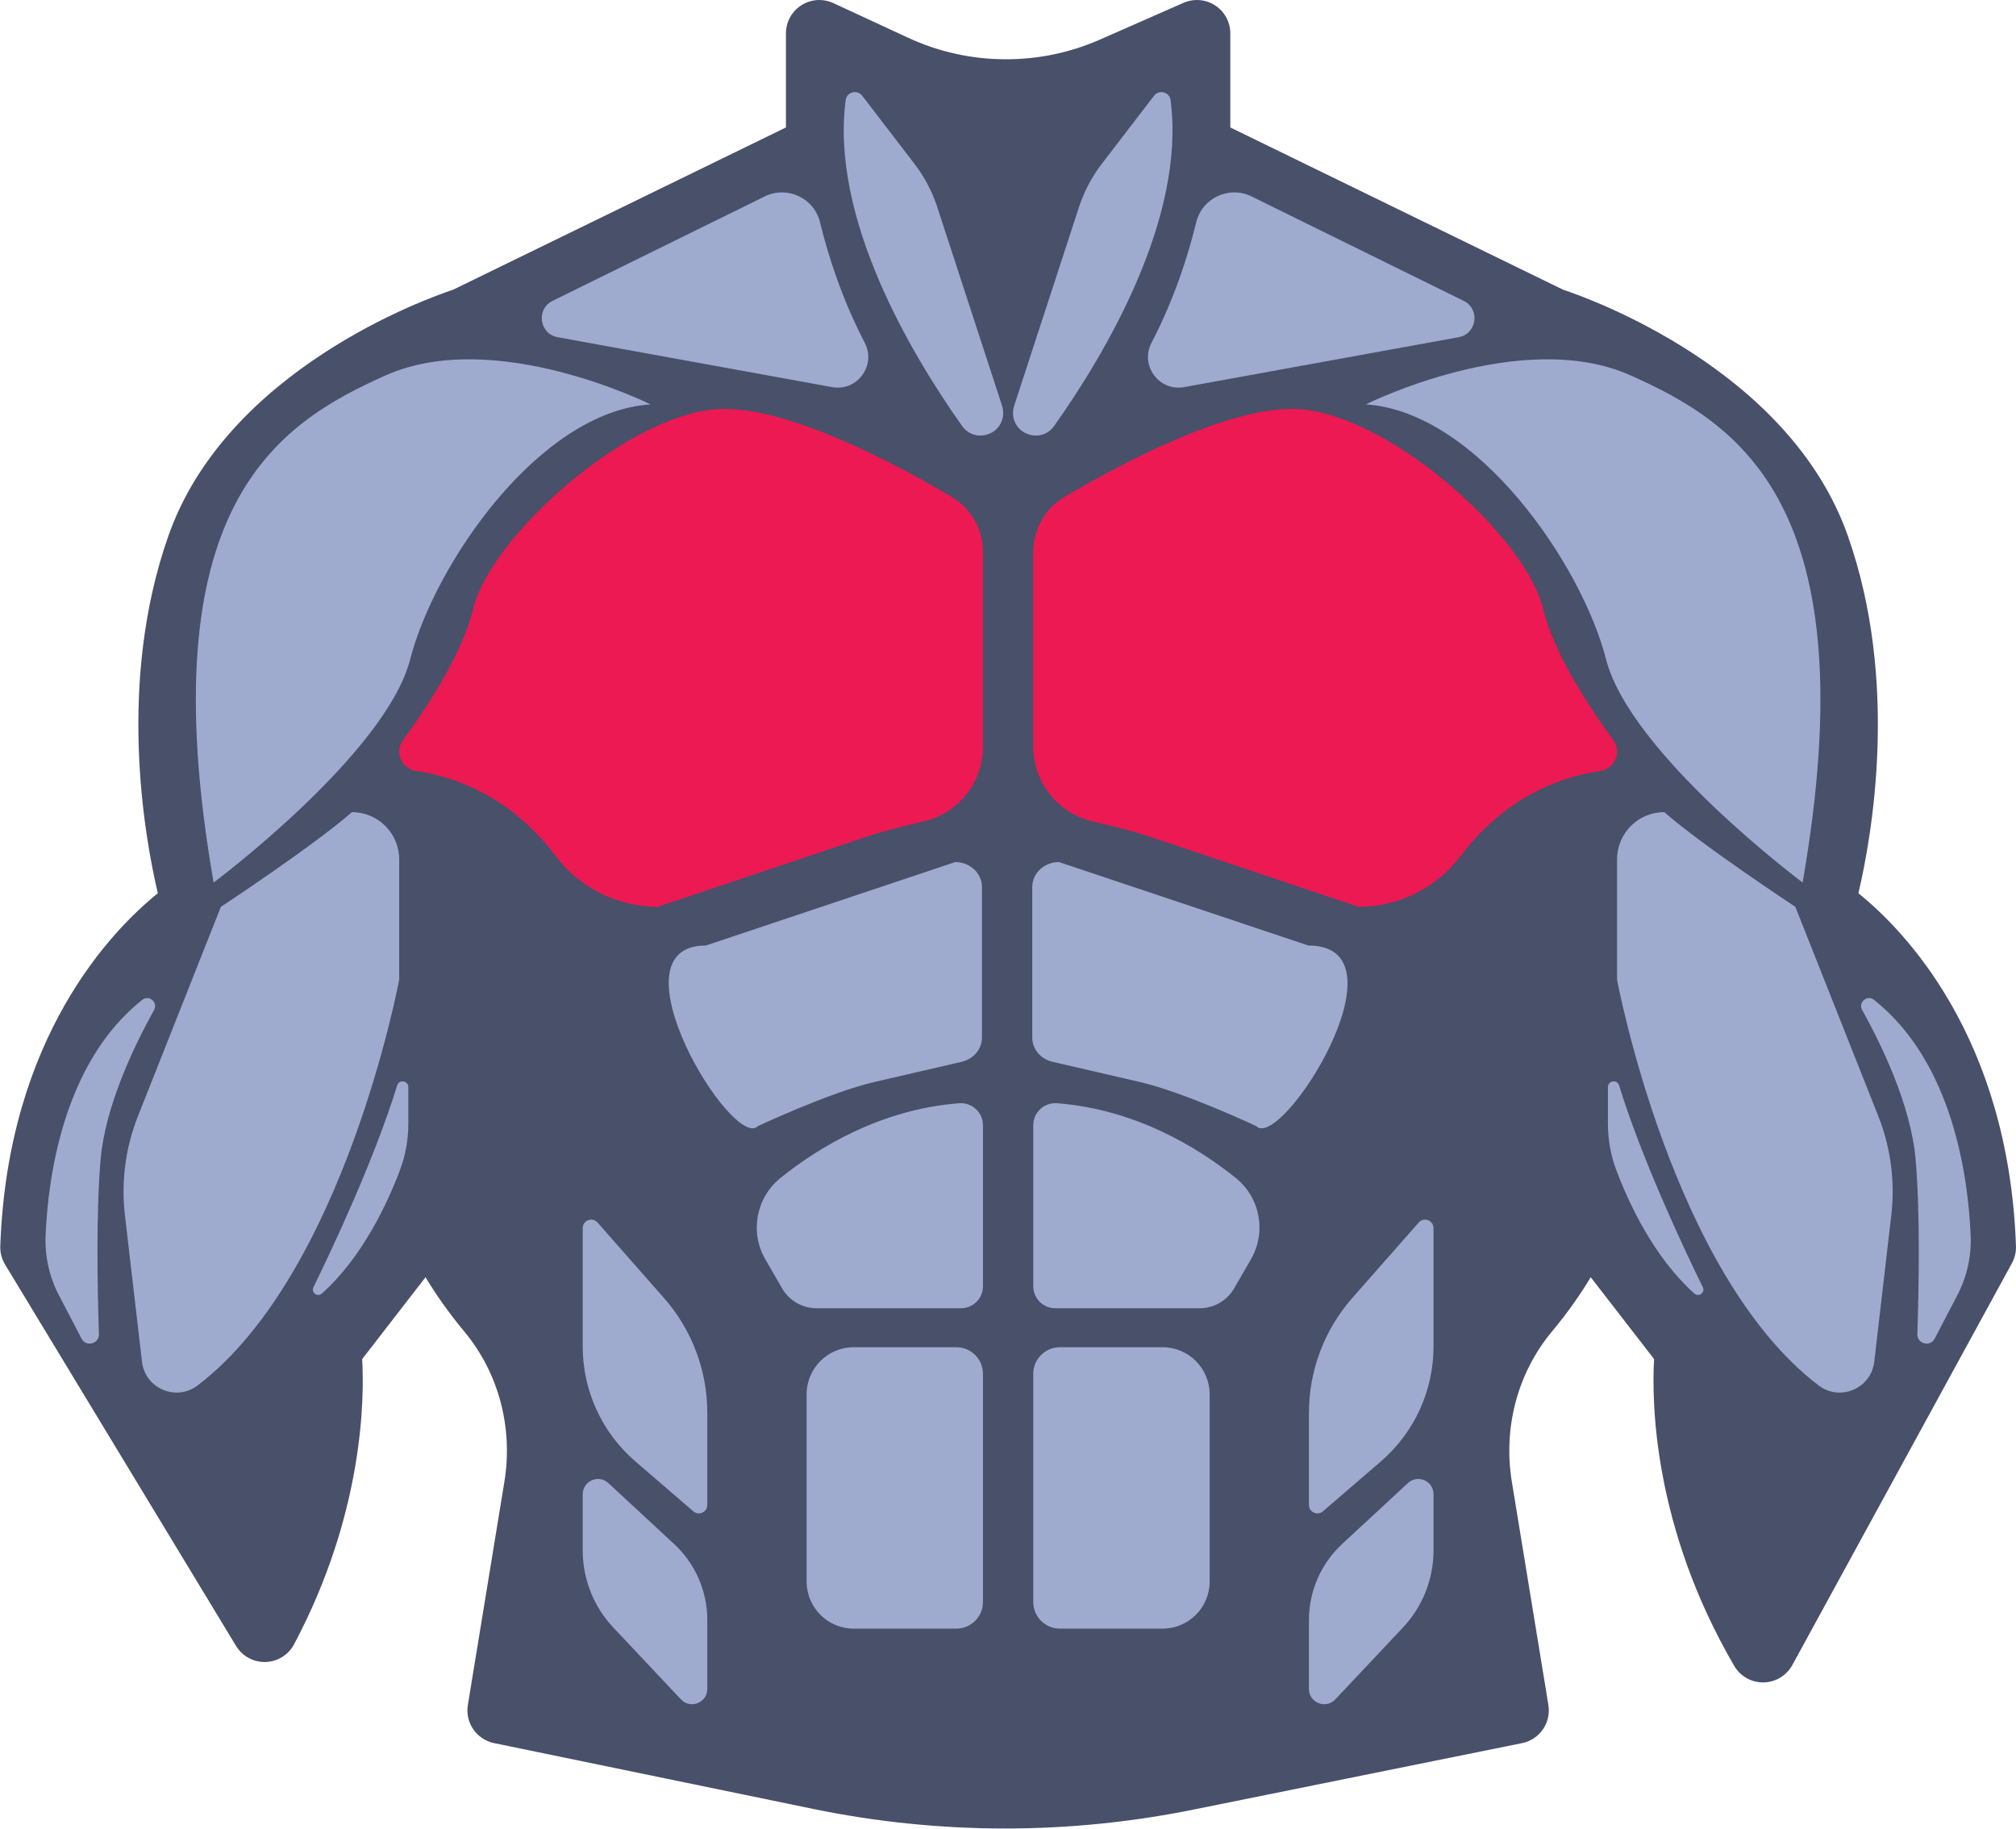 <?xml version="1.0" encoding="UTF-8" standalone="no"?>
<!DOCTYPE svg PUBLIC "-//W3C//DTD SVG 1.1//EN" "http://www.w3.org/Graphics/SVG/1.1/DTD/svg11.dtd">
<svg width="100%" height="100%" viewBox="0 0 2014 1827" version="1.1" xmlns="http://www.w3.org/2000/svg" xmlns:xlink="http://www.w3.org/1999/xlink" xml:space="preserve" xmlns:serif="http://www.serif.com/" style="fill-rule:evenodd;clip-rule:evenodd;stroke-linejoin:round;stroke-miterlimit:2;">
    <g transform="matrix(4.167,0,0,4.167,-3196.73,-40.538)">
        <path d="M1054.11,9.729C1053.02,9.729 1051.92,9.953 1050.89,10.407L1030.91,19.196C1023.76,22.343 1016.17,23.938 1008.35,23.938C1000.16,23.938 992.231,22.191 984.795,18.745L966.942,10.471C965.871,9.975 964.723,9.729 963.579,9.729C962.075,9.729 960.578,10.153 959.272,10.987C956.971,12.457 955.578,14.999 955.578,17.729L955.578,40.283L875.795,79.177C869.528,81.255 821.601,98.318 807.549,138.126C795.185,173.149 801.747,210.082 804.993,223.868C794.077,232.676 769.013,258.252 767.22,308.446C767.165,310.003 767.565,311.543 768.372,312.876L823.744,404.308C825.196,406.706 827.794,408.164 830.586,408.164C830.661,408.164 830.736,408.163 830.812,408.161C833.689,408.08 836.301,406.46 837.652,403.918C854.31,372.562 854.526,345.049 853.982,335.545L869.173,315.917C871.462,319.728 874.5,324.176 878.455,328.926C886.698,338.823 890.204,351.962 888.075,364.972L879.32,418.477C878.627,422.71 881.397,426.737 885.599,427.604L962.116,443.384C977.21,446.497 992.678,448.076 1008.09,448.076C1023.21,448.076 1038.4,446.556 1053.22,443.557L1132.06,427.61C1136.28,426.757 1139.06,422.722 1138.37,418.477L1129.61,364.972C1127.48,351.962 1130.99,338.823 1139.23,328.926C1143.19,324.176 1146.23,319.728 1148.52,315.917L1163.71,335.544C1163.13,345.57 1163.4,375.624 1182.92,409.089C1184.35,411.548 1186.98,413.058 1189.83,413.058C1189.86,413.058 1189.9,413.058 1189.94,413.057C1192.82,413.017 1195.46,411.426 1196.85,408.894L1249.49,312.569C1250.18,311.307 1250.52,309.883 1250.47,308.446C1248.68,258.252 1223.61,232.676 1212.69,223.868C1215.94,210.082 1222.5,173.149 1210.14,138.126C1196.09,98.318 1148.16,81.255 1141.89,79.177L1062.11,40.283L1062.11,17.729C1062.11,15.027 1060.75,12.507 1058.48,11.03C1057.16,10.168 1055.64,9.729 1054.11,9.729Z" style="fill:rgb(72,80,106);fill-rule:nonzero;"/>
    </g>
    <g transform="matrix(4.167,0,0,4.167,-3196.73,-40.538)">
        <path d="M973.861,32.68L986.387,49.001C988.787,52.128 990.638,55.641 991.861,59.389L1007.4,107.017C1007.57,107.561 1007.66,108.13 1007.66,108.702C1007.66,114.004 1000.85,116.164 997.794,111.834C985.412,94.317 966.215,61.927 969.9,33.717C970.155,31.768 972.665,31.121 973.861,32.68Z" style="fill:rgb(159,171,206);fill-rule:nonzero;"/>
    </g>
    <g transform="matrix(4.167,0,0,4.167,-3196.73,-40.538)">
        <path d="M899.627,81.854L950.482,56.823C955.872,54.17 962.324,57.185 963.749,63.021C965.623,70.69 968.909,81.25 974.461,91.877C977.298,97.309 972.678,103.628 966.649,102.532L900.844,90.568C896.449,89.769 895.619,83.826 899.627,81.854Z" style="fill:rgb(159,171,206);fill-rule:nonzero;"/>
    </g>
    <g transform="matrix(4.167,0,0,4.167,-3196.73,-40.538)">
        <path d="M923.101,106.674C923.101,106.674 885.862,88.056 859.679,99.693C833.496,111.329 802.658,131.112 818.368,221.299C818.368,221.299 859.679,190.461 865.498,167.769C871.316,145.077 896.336,108.42 923.101,106.674Z" style="fill:rgb(159,171,206);fill-rule:nonzero;"/>
    </g>
    <g transform="matrix(4.167,0,0,4.167,-3196.73,-40.538)">
        <path d="M995.295,128.826C999.961,131.58 1002.81,136.592 1002.81,142.011L1002.81,188.731C1002.81,197.435 996.766,204.726 988.643,206.632C983.95,207.733 979.26,208.852 974.69,210.386L924.84,227.117C915.226,227.117 906.158,222.629 900.376,214.949C894.222,206.777 883.601,197.061 866.897,194.562C863.39,194.037 861.674,190.022 863.772,187.163C869.431,179.452 877.978,166.518 880.626,155.55C884.699,138.676 916.701,109.584 938.811,107.838C955.128,106.55 982.218,121.108 995.295,128.826Z" style="fill:rgb(237,25,82);fill-rule:nonzero;"/>
    </g>
    <g transform="matrix(4.167,0,0,4.167,-3196.73,-40.538)">
        <path d="M862.858,215.75L862.858,244.573C862.858,244.573 849.768,315.117 814.495,341.881C809.365,345.773 801.942,342.583 801.197,336.187L797.103,301.05C796.166,293.004 797.237,284.852 800.221,277.322L820.113,227.117C820.113,227.117 842.224,212.571 851.533,204.425C857.788,204.425 862.858,209.496 862.858,215.75Z" style="fill:rgb(159,171,206);fill-rule:nonzero;"/>
    </g>
    <g transform="matrix(4.167,0,0,4.167,-3196.73,-40.538)">
        <path d="M801.268,249.414C802.89,248.129 805.104,250.036 804.098,251.844C799.443,260.211 792.396,274.733 791.274,287.691C790.169,300.461 790.503,318.506 790.87,329.548C790.948,331.894 787.798,332.724 786.711,330.644L781.305,320.294C779.001,315.884 777.876,310.953 778.081,305.982C778.646,292.255 782.241,264.484 801.268,249.414Z" style="fill:rgb(159,171,206);fill-rule:nonzero;"/>
    </g>
    <g transform="matrix(4.167,0,0,4.167,-3196.73,-40.538)">
        <path d="M865.045,270.349L865.045,279.134C865.045,282.921 864.379,286.674 863.048,290.219C860.197,297.813 854.183,311.016 844.31,319.839C843.262,320.776 841.682,319.579 842.3,318.317C846.954,308.804 856.942,287.574 862.37,269.939C862.832,268.438 865.045,268.778 865.045,270.349Z" style="fill:rgb(159,171,206);fill-rule:nonzero;"/>
    </g>
    <g transform="matrix(4.167,0,0,4.167,-3196.73,-40.538)">
        <path d="M1002.81,279.47L1002.81,318.079C1002.81,320.994 1000.45,323.358 997.535,323.358L962.925,323.358C959.518,323.358 956.369,321.541 954.663,318.591L950.637,311.627C946.868,305.108 948.419,296.822 954.289,292.105C963.304,284.861 978.185,275.702 997.063,274.209C1000.15,273.965 1002.81,276.368 1002.81,279.47Z" style="fill:rgb(159,171,206);fill-rule:nonzero;"/>
    </g>
    <g transform="matrix(4.167,0,0,4.167,-3196.73,-40.538)">
        <path d="M996.431,400.163L971.829,400.163C965.59,400.163 960.533,395.105 960.533,388.867L960.533,343.995C960.533,337.756 965.59,332.699 971.829,332.699L996.431,332.699C999.956,332.699 1002.81,335.557 1002.81,339.082L1002.81,393.78C1002.81,397.305 999.956,400.163 996.431,400.163Z" style="fill:rgb(159,171,206);fill-rule:nonzero;"/>
    </g>
    <g transform="matrix(4.167,0,0,4.167,-3196.73,-40.538)">
        <path d="M910.405,302.806L926.322,320.881C933.028,328.497 936.727,338.297 936.727,348.444L936.727,370.507C936.727,372.242 934.691,373.175 933.377,372.044L919.482,360.079C911.466,353.176 906.857,343.123 906.857,332.545L906.857,304.145C906.857,302.276 909.17,301.403 910.405,302.806Z" style="fill:rgb(159,171,206);fill-rule:nonzero;"/>
    </g>
    <g transform="matrix(4.167,0,0,4.167,-3196.73,-40.538)">
        <path d="M912.997,365.265L928.763,379.872C933.841,384.576 936.727,391.184 936.727,398.106L936.727,414.622C936.727,417.933 932.678,419.539 930.409,417.128L914.181,399.887C909.476,394.888 906.857,388.281 906.857,381.416L906.857,367.947C906.857,364.757 910.657,363.097 912.997,365.265Z" style="fill:rgb(159,171,206);fill-rule:nonzero;"/>
    </g>
    <g transform="matrix(4.167,0,0,4.167,-3196.73,-40.538)">
        <path d="M1043.83,32.68L1031.3,49.001C1028.9,52.128 1027.05,55.641 1025.83,59.389L1010.29,107.017C1010.11,107.561 1010.02,108.13 1010.02,108.702C1010.02,114.004 1016.83,116.164 1019.89,111.834C1032.28,94.317 1051.47,61.927 1047.79,33.717C1047.53,31.768 1045.02,31.121 1043.83,32.68Z" style="fill:rgb(159,171,206);fill-rule:nonzero;"/>
    </g>
    <g transform="matrix(4.167,0,0,4.167,-3196.73,-40.538)">
        <path d="M1118.06,81.854L1067.21,56.823C1061.82,54.17 1055.36,57.185 1053.94,63.021C1052.07,70.69 1048.78,81.25 1043.23,91.877C1040.39,97.309 1045.01,103.628 1051.04,102.532L1116.84,90.568C1121.24,89.769 1122.07,83.826 1118.06,81.854Z" style="fill:rgb(159,171,206);fill-rule:nonzero;"/>
    </g>
    <g transform="matrix(4.167,0,0,4.167,-3196.73,-40.538)">
        <path d="M1094.59,106.674C1094.59,106.674 1131.83,88.056 1158.01,99.693C1184.19,111.329 1215.03,131.112 1199.32,221.299C1199.32,221.299 1158.01,190.461 1152.19,167.769C1146.37,145.077 1121.35,108.42 1094.59,106.674Z" style="fill:rgb(159,171,206);fill-rule:nonzero;"/>
    </g>
    <g transform="matrix(4.167,0,0,4.167,-3196.73,-40.538)">
        <path d="M1022.39,128.826C1017.73,131.58 1014.87,136.592 1014.87,142.011L1014.87,188.731C1014.87,197.435 1020.92,204.726 1029.04,206.632C1033.74,207.733 1038.43,208.852 1043,210.386L1092.85,227.117C1102.46,227.117 1111.53,222.629 1117.31,214.949C1123.47,206.777 1134.09,197.061 1150.79,194.562C1154.3,194.037 1156.01,190.022 1153.92,187.163C1148.26,179.452 1139.71,166.518 1137.06,155.55C1132.99,138.676 1100.99,109.584 1078.88,107.838C1062.56,106.55 1035.47,121.108 1022.39,128.826Z" style="fill:rgb(237,25,82);fill-rule:nonzero;"/>
    </g>
    <g transform="matrix(4.167,0,0,4.167,-3196.73,-40.538)">
        <path d="M1154.83,215.75L1154.83,244.573C1154.83,244.573 1167.92,315.117 1203.19,341.881C1208.32,345.773 1215.75,342.583 1216.49,336.187L1220.58,301.05C1221.52,293.004 1220.45,284.852 1217.47,277.322L1197.57,227.117C1197.57,227.117 1175.46,212.571 1166.15,204.425C1159.9,204.425 1154.83,209.496 1154.83,215.75Z" style="fill:rgb(159,171,206);fill-rule:nonzero;"/>
    </g>
    <g transform="matrix(4.167,0,0,4.167,-3196.73,-40.538)">
        <path d="M1216.42,249.414C1214.8,248.129 1212.58,250.036 1213.59,251.844C1218.25,260.211 1225.29,274.733 1226.41,287.691C1227.52,300.461 1227.19,318.506 1226.82,329.548C1226.74,331.894 1229.89,332.724 1230.98,330.644L1236.38,320.294C1238.69,315.884 1239.81,310.953 1239.61,305.982C1239.04,292.255 1235.45,264.484 1216.42,249.414Z" style="fill:rgb(159,171,206);fill-rule:nonzero;"/>
    </g>
    <g transform="matrix(4.167,0,0,4.167,-3196.73,-40.538)">
        <path d="M1152.64,270.349L1152.64,279.134C1152.64,282.921 1153.31,286.674 1154.64,290.219C1157.49,297.813 1163.51,311.016 1173.38,319.839C1174.43,320.776 1176.01,319.579 1175.39,318.317C1170.73,308.804 1160.75,287.574 1155.32,269.939C1154.86,268.438 1152.64,268.778 1152.64,270.349Z" style="fill:rgb(159,171,206);fill-rule:nonzero;"/>
    </g>
    <g transform="matrix(4.167,0,0,4.167,-3196.73,-40.538)">
        <path d="M1014.87,279.47L1014.87,318.079C1014.87,320.994 1017.24,323.358 1020.15,323.358L1054.76,323.358C1058.17,323.358 1061.32,321.541 1063.03,318.591L1067.05,311.627C1070.82,305.108 1069.27,296.822 1063.4,292.105C1054.38,284.861 1039.5,275.702 1020.63,274.209C1017.53,273.965 1014.87,276.368 1014.87,279.47Z" style="fill:rgb(159,171,206);fill-rule:nonzero;"/>
    </g>
    <g transform="matrix(4.167,0,0,4.167,-3196.73,-40.538)">
        <path d="M1021.26,400.163L1045.86,400.163C1052.1,400.163 1057.16,395.105 1057.16,388.867L1057.16,343.995C1057.16,337.756 1052.1,332.699 1045.86,332.699L1021.26,332.699C1017.73,332.699 1014.87,335.557 1014.87,339.082L1014.87,393.78C1014.87,397.305 1017.73,400.163 1021.26,400.163Z" style="fill:rgb(159,171,206);fill-rule:nonzero;"/>
    </g>
    <g transform="matrix(4.167,0,0,4.167,-3196.73,-40.538)">
        <path d="M1107.28,302.806L1091.37,320.881C1084.66,328.497 1080.96,338.297 1080.96,348.444L1080.96,370.507C1080.96,372.242 1083,373.175 1084.31,372.044L1098.21,360.079C1106.22,353.176 1110.83,343.123 1110.83,332.545L1110.83,304.145C1110.83,302.276 1108.52,301.403 1107.28,302.806Z" style="fill:rgb(159,171,206);fill-rule:nonzero;"/>
    </g>
    <g transform="matrix(4.167,0,0,4.167,-3196.73,-40.538)">
        <path d="M1104.69,365.265L1088.92,379.872C1083.85,384.576 1080.96,391.184 1080.96,398.106L1080.96,414.622C1080.96,417.933 1085.01,419.539 1087.28,417.128L1103.51,399.887C1108.21,394.888 1110.83,388.281 1110.83,381.416L1110.83,367.947C1110.83,364.757 1107.03,363.097 1104.69,365.265Z" style="fill:rgb(159,171,206);fill-rule:nonzero;"/>
    </g>
    <g transform="matrix(4.167,0,0,4.167,-3196.73,-40.538)">
        <path d="M1002.57,222.362L1002.57,258.481C1002.57,261.224 1000.56,263.614 997.705,264.275L976.817,269.107C966.042,271.6 948.872,279.684 948.872,279.684C942.899,285.847 912.764,236.392 936.399,236.392L996.161,216.392C999.7,216.392 1002.57,219.065 1002.57,222.362Z" style="fill:rgb(159,171,206);fill-rule:nonzero;"/>
    </g>
    <g transform="matrix(4.167,0,0,4.167,-3196.73,-40.538)">
        <path d="M1014.63,222.362L1014.63,258.481C1014.63,261.224 1016.63,263.614 1019.49,264.275L1040.38,269.107C1051.15,271.6 1068.32,279.684 1068.32,279.684C1074.3,285.847 1105.57,236.392 1080.8,236.392L1021.03,216.392C1017.5,216.392 1014.63,219.065 1014.63,222.362Z" style="fill:rgb(159,171,206);fill-rule:nonzero;"/>
    </g>
</svg>
